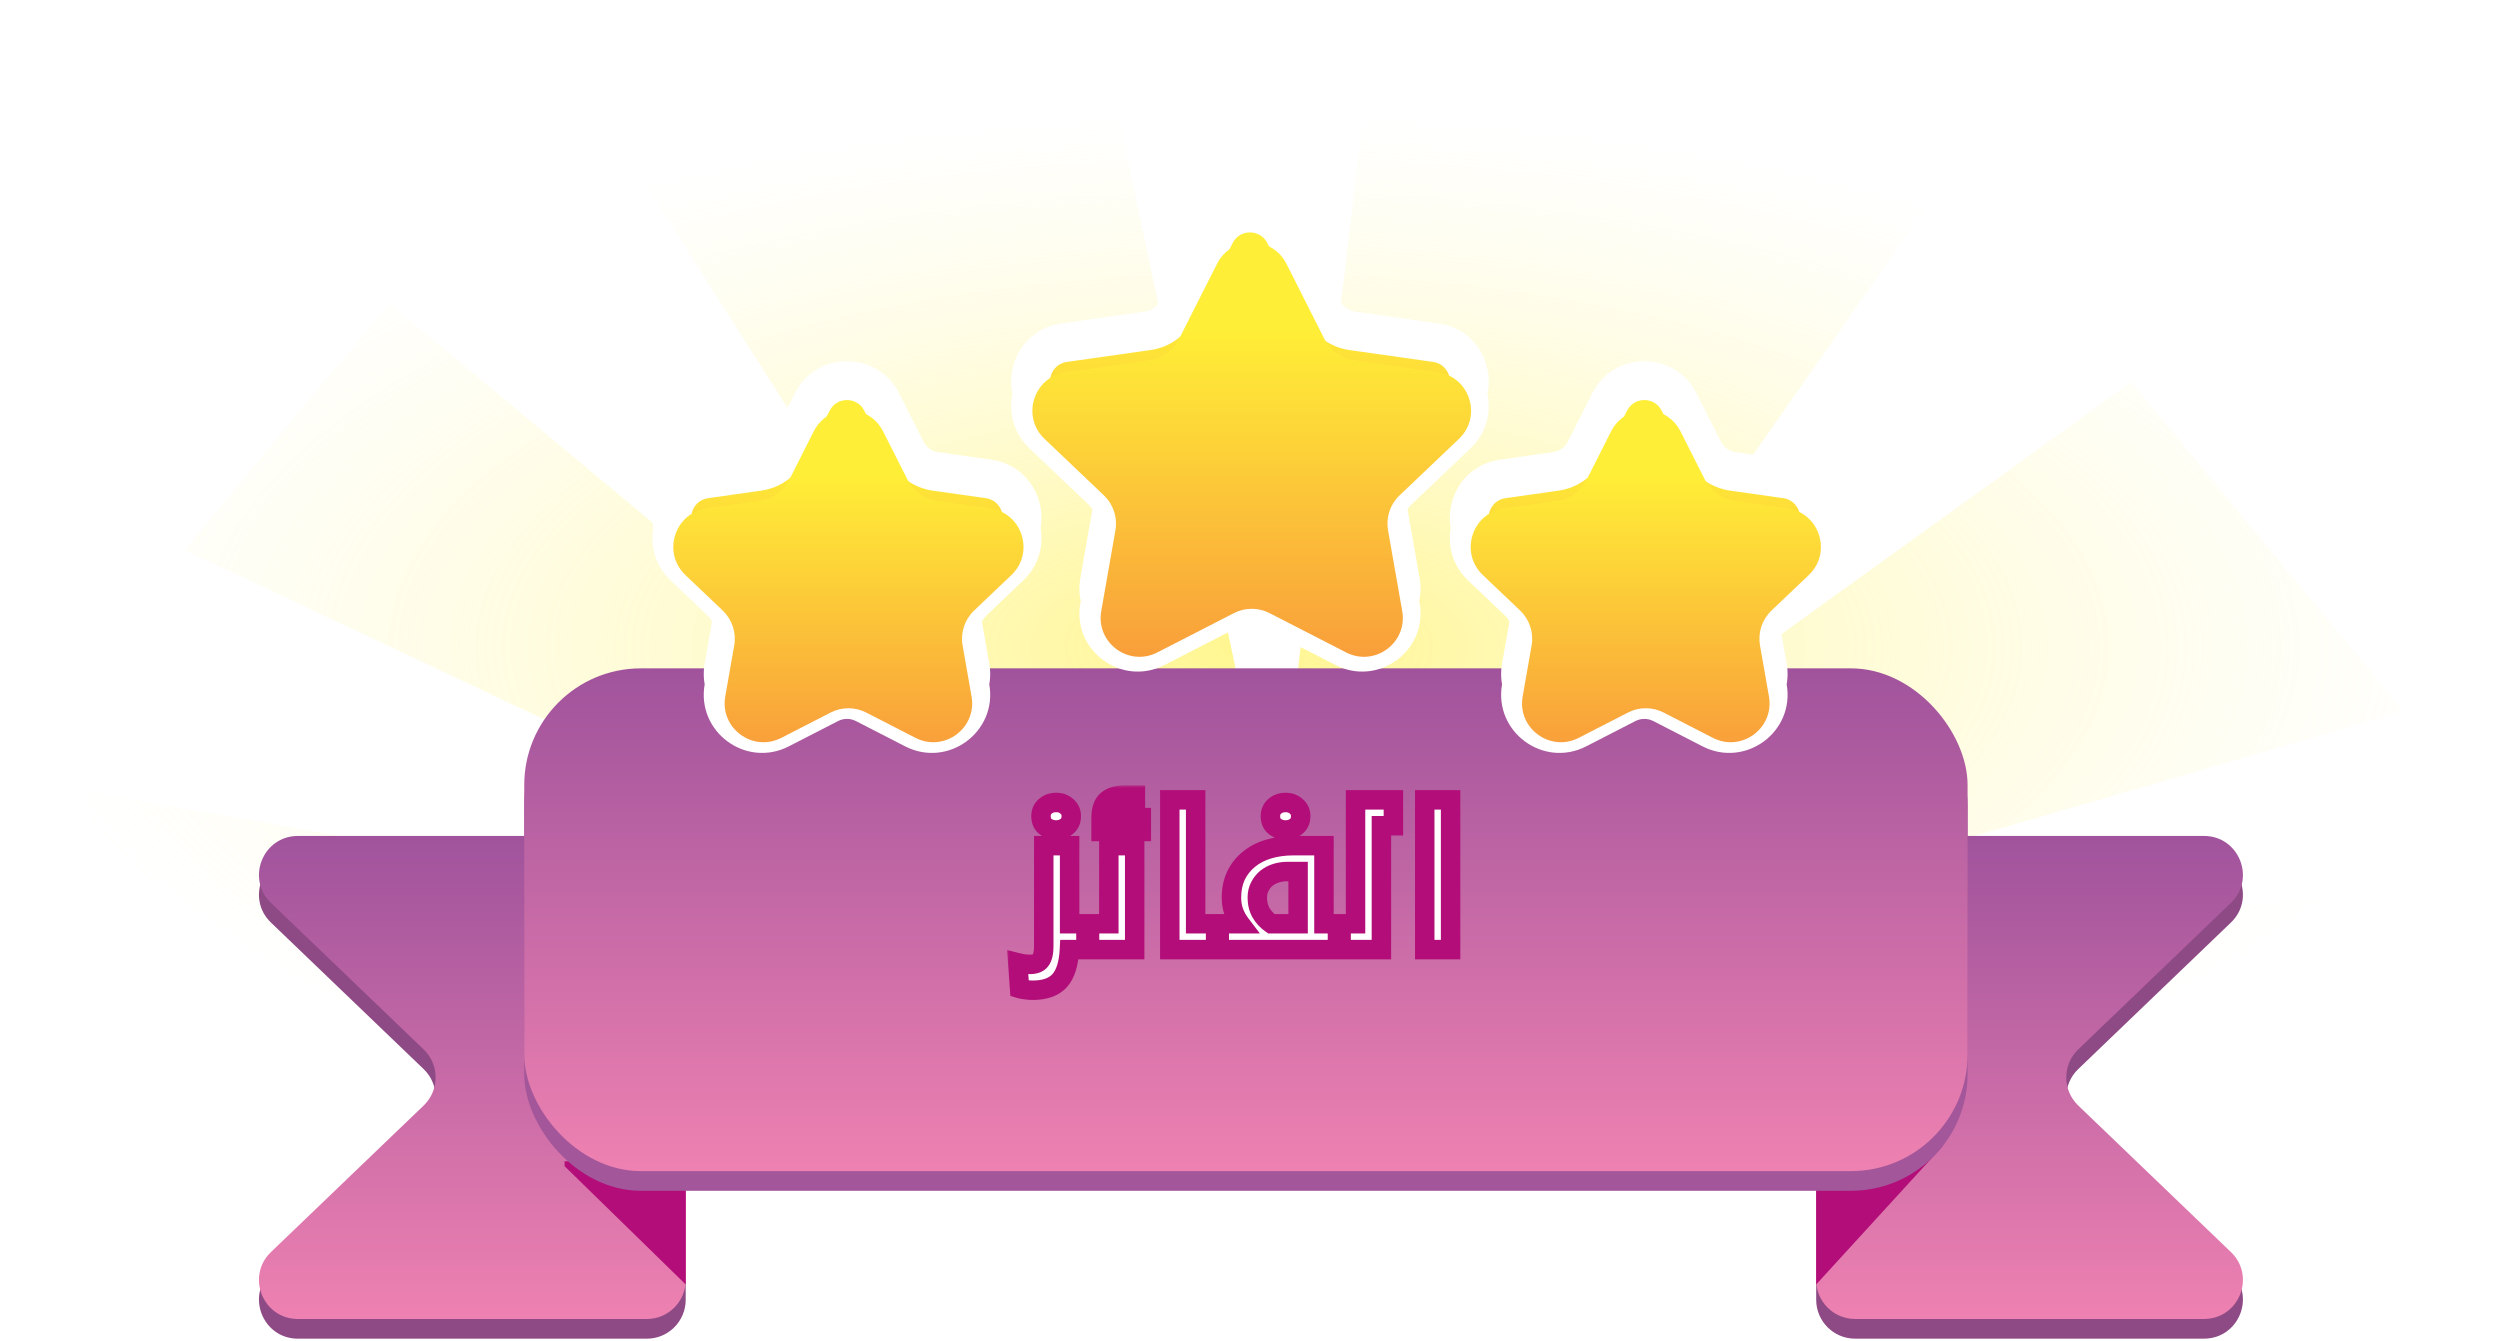 <svg width="410" height="220" viewBox="0 0 410 220" fill="none" xmlns="http://www.w3.org/2000/svg">
<path d="M0.904 167.271L173.439 179.004L179.684 178.987L409.208 193.616L404.39 145.6L253.776 157.441L394.162 116.658L349.519 62.651L241.24 140.703L318.308 30.54L225.61 1.348L209.238 140.79L179.686 1.348L99.807 20.75L179.592 146.206L63.8 49.699L30.349 90.194L173.38 157.658L10.164 129.128L0.904 167.271Z" fill="url(#paint0_radial_59_3076)"/>
<g filter="url(#filter0_d_59_3076)">
<path d="M48.86 135.541H106.076C109.599 135.541 112.455 138.396 112.455 141.919V208.381C112.455 211.904 109.599 214.76 106.076 214.76H48.86C43.113 214.76 40.297 207.757 44.443 203.779L69.479 179.753C72.096 177.242 72.096 173.058 69.479 170.548L44.443 146.522C40.297 142.543 43.113 135.541 48.86 135.541Z" fill="#8E4A85"/>
<path d="M48.86 132.311H106.076C109.599 132.311 112.455 135.167 112.455 138.69V205.152C112.455 208.675 109.599 211.531 106.076 211.531H48.86C43.113 211.531 40.297 204.528 44.443 200.549L69.479 176.523C72.096 174.013 72.096 169.829 69.479 167.318L44.443 143.292C40.297 139.314 43.113 132.311 48.86 132.311Z" fill="url(#paint1_linear_59_3076)"/>
<path d="M361.449 135.537H304.233C300.71 135.537 297.854 138.393 297.854 141.916V208.377C297.854 211.9 300.71 214.756 304.233 214.756H361.449C367.196 214.756 370.012 207.754 365.866 203.775L340.83 179.749C338.213 177.238 338.213 173.055 340.83 170.544L365.866 146.518C370.012 142.539 367.196 135.537 361.449 135.537Z" fill="#8E4A85"/>
<path d="M361.45 132.309H304.233C300.71 132.309 297.854 135.165 297.854 138.688V205.15C297.854 208.673 300.71 211.528 304.233 211.528H361.45C367.196 211.528 370.012 204.526 365.866 200.547L340.83 176.521C338.214 174.011 338.214 169.827 340.83 167.316L365.866 143.29C370.012 139.312 367.196 132.309 361.45 132.309Z" fill="url(#paint2_linear_59_3076)"/>
<path d="M112.459 205.872V190.513V185.663H92.595V186.471L112.459 205.872Z" fill="#B20D78"/>
<path d="M297.851 205.87V190.511V185.661L317.715 183.236C317.715 183.236 318.543 180.811 318.543 183.236L297.851 205.87Z" fill="#B20D78"/>
<rect x="85.975" y="108.053" width="236.709" height="82.453" rx="19.136" fill="#A35699"/>
<rect x="85.975" y="104.826" width="236.709" height="82.453" rx="19.136" fill="url(#paint3_linear_59_3076)"/>
</g>
<mask id="path-10-outside-1_59_3076" maskUnits="userSpaceOnUse" x="165.023" y="30.927" width="80" height="80" fill="black">
<rect fill="white" x="165.023" y="30.927" width="80" height="80"/>
<path fill-rule="evenodd" clip-rule="evenodd" d="M210.689 38.429C208.33 33.759 201.662 33.759 199.303 38.429L193.047 50.809C192.106 52.671 190.315 53.955 188.25 54.248L174.513 56.198C170.324 56.792 168.147 61.014 169.355 64.569C168.627 66.763 169.061 69.342 171.011 71.198L180.757 80.477C181.559 81.24 182.135 82.185 182.452 83.211L180.314 95.386C180.126 96.458 180.208 97.48 180.498 98.404L180.314 99.451C179.403 104.641 184.823 108.636 189.511 106.228L202.082 99.773C203.911 98.834 206.081 98.834 207.91 99.773L220.481 106.228C225.17 108.636 230.589 104.641 229.678 99.451L229.494 98.404C229.784 97.48 229.866 96.458 229.678 95.386L227.54 83.211C227.857 82.185 228.433 81.24 229.235 80.477L238.981 71.198C240.931 69.342 241.365 66.763 240.637 64.569C241.845 61.014 239.668 56.792 235.479 56.198L221.742 54.248C219.677 53.955 217.886 52.671 216.945 50.809L210.689 38.429Z"/>
</mask>
<path fill-rule="evenodd" clip-rule="evenodd" d="M210.689 38.429C208.33 33.759 201.662 33.759 199.303 38.429L193.047 50.809C192.106 52.671 190.315 53.955 188.25 54.248L174.513 56.198C170.324 56.792 168.147 61.014 169.355 64.569C168.627 66.763 169.061 69.342 171.011 71.198L180.757 80.477C181.559 81.24 182.135 82.185 182.452 83.211L180.314 95.386C180.126 96.458 180.208 97.48 180.498 98.404L180.314 99.451C179.403 104.641 184.823 108.636 189.511 106.228L202.082 99.773C203.911 98.834 206.081 98.834 207.91 99.773L220.481 106.228C225.17 108.636 230.589 104.641 229.678 99.451L229.494 98.404C229.784 97.48 229.866 96.458 229.678 95.386L227.54 83.211C227.857 82.185 228.433 81.24 229.235 80.477L238.981 71.198C240.931 69.342 241.365 66.763 240.637 64.569C241.845 61.014 239.668 56.792 235.479 56.198L221.742 54.248C219.677 53.955 217.886 52.671 216.945 50.809L210.689 38.429Z" fill="url(#paint4_linear_59_3076)"/>
<path d="M199.303 38.429L202.149 39.867L199.303 38.429ZM210.689 38.429L213.536 36.99V36.99L210.689 38.429ZM193.047 50.809L190.2 49.371V49.371L193.047 50.809ZM188.25 54.248L188.698 57.406L188.25 54.248ZM174.513 56.198L174.065 53.04H174.065L174.513 56.198ZM169.355 64.569L172.383 65.573L172.72 64.556L172.375 63.542L169.355 64.569ZM171.011 71.198L173.21 68.888H173.21L171.011 71.198ZM180.757 80.477L178.558 82.787L180.757 80.477ZM182.452 83.211L185.594 83.763L185.727 83.004L185.499 82.268L182.452 83.211ZM180.314 95.386L177.173 94.834H177.173L180.314 95.386ZM180.498 98.404L183.639 98.956L183.774 98.191L183.541 97.45L180.498 98.404ZM180.314 99.451L177.173 98.899V98.899L180.314 99.451ZM189.511 106.228L188.054 103.391H188.054L189.511 106.228ZM202.082 99.773L203.539 102.61L203.539 102.61L202.082 99.773ZM207.91 99.773L209.367 96.936V96.936L207.91 99.773ZM220.481 106.228L221.938 103.391H221.938L220.481 106.228ZM229.678 99.451L232.819 98.899V98.899L229.678 99.451ZM229.494 98.404L226.451 97.45L226.218 98.191L226.353 98.956L229.494 98.404ZM229.678 95.386L226.536 95.937L226.536 95.937L229.678 95.386ZM227.54 83.211L224.493 82.268L224.265 83.004L224.398 83.763L227.54 83.211ZM229.235 80.477L227.036 78.167V78.167L229.235 80.477ZM238.981 71.198L241.18 73.508L238.981 71.198ZM240.637 64.569L237.617 63.542L237.273 64.556L237.61 65.573L240.637 64.569ZM235.479 56.198L235.927 53.04L235.479 56.198ZM221.742 54.248L221.294 57.406L221.742 54.248ZM216.945 50.809L214.099 52.248L216.945 50.809ZM202.149 39.867C203.329 37.532 206.663 37.532 207.843 39.867L213.536 36.99C209.997 29.986 199.995 29.986 196.456 36.99L202.149 39.867ZM195.893 52.248L202.149 39.867L196.456 36.99L190.2 49.371L195.893 52.248ZM188.698 57.406C191.795 56.966 194.482 55.04 195.893 52.248L190.2 49.371C189.73 50.302 188.834 50.944 187.802 51.09L188.698 57.406ZM174.961 59.355L188.698 57.406L187.802 51.09L174.065 53.04L174.961 59.355ZM172.375 63.542C171.759 61.729 172.906 59.647 174.961 59.355L174.065 53.04C167.743 53.937 164.535 60.298 166.335 65.595L172.375 63.542ZM173.21 68.888C172.233 67.957 172.008 66.701 172.383 65.573L166.328 63.565C165.247 66.826 165.89 70.727 168.812 73.508L173.21 68.888ZM182.956 78.167L173.21 68.888L168.812 73.508L178.558 82.787L182.956 78.167ZM185.499 82.268C185.023 80.729 184.159 79.311 182.956 78.167L178.558 82.787C178.959 83.168 179.247 83.64 179.406 84.154L185.499 82.268ZM183.456 95.937L185.594 83.763L179.311 82.659L177.173 94.834L183.456 95.937ZM183.541 97.45C183.403 97.01 183.356 96.505 183.456 95.937L177.173 94.834C176.896 96.412 177.013 97.95 177.455 99.359L183.541 97.45ZM183.456 100.002L183.639 98.956L177.357 97.853L177.173 98.899L183.456 100.002ZM188.054 103.391C185.71 104.595 183 102.598 183.456 100.002L177.173 98.899C175.806 106.685 183.935 112.676 190.968 109.065L188.054 103.391ZM200.626 96.936L188.054 103.391L190.968 109.065L203.539 102.61L200.626 96.936ZM209.367 96.936C206.623 95.527 203.369 95.527 200.626 96.936L203.539 102.61C204.454 102.141 205.538 102.141 206.453 102.61L209.367 96.936ZM221.938 103.391L209.367 96.936L206.453 102.61L219.024 109.065L221.938 103.391ZM226.536 100.002C226.992 102.598 224.282 104.595 221.938 103.391L219.024 109.065C226.057 112.676 234.186 106.685 232.819 98.899L226.536 100.002ZM226.353 98.956L226.536 100.002L232.819 98.899L232.635 97.853L226.353 98.956ZM226.536 95.937C226.636 96.505 226.589 97.01 226.451 97.45L232.537 99.359C232.979 97.95 233.096 96.412 232.819 94.834L226.536 95.937ZM224.398 83.763L226.536 95.937L232.819 94.834L230.681 82.659L224.398 83.763ZM227.036 78.167C225.833 79.311 224.969 80.729 224.493 82.268L230.587 84.154C230.746 83.64 231.033 83.168 231.434 82.787L227.036 78.167ZM236.782 68.888L227.036 78.167L231.434 82.787L241.18 73.508L236.782 68.888ZM237.61 65.573C237.984 66.701 237.76 67.957 236.782 68.888L241.18 73.508C244.102 70.727 244.746 66.826 243.664 63.565L237.61 65.573ZM235.031 59.355C237.087 59.647 238.234 61.729 237.617 63.542L243.657 65.595C245.457 60.298 242.249 53.937 235.927 53.04L235.031 59.355ZM221.294 57.406L235.031 59.355L235.927 53.04L222.191 51.09L221.294 57.406ZM214.099 52.248C215.51 55.04 218.197 56.966 221.294 57.406L222.191 51.09C221.158 50.944 220.262 50.302 219.792 49.371L214.099 52.248ZM207.843 39.867L214.099 52.248L219.792 49.371L213.536 36.99L207.843 39.867Z" fill="white" mask="url(#path-10-outside-1_59_3076)"/>
<g filter="url(#filter1_d_59_3076)">
<path d="M199.591 38.482C201.951 33.813 208.618 33.813 210.978 38.482L217.234 50.863C218.175 52.724 219.966 54.009 222.031 54.302L235.768 56.251C241.047 57 243.131 63.51 239.27 67.187L229.524 76.465C227.977 77.938 227.27 80.086 227.639 82.189L229.966 95.439C230.878 100.63 225.458 104.624 220.77 102.217L208.198 95.762C206.369 94.823 204.2 94.823 202.371 95.762L189.799 102.217C185.111 104.624 179.692 100.63 180.603 95.439L182.93 82.189C183.299 80.086 182.592 77.938 181.046 76.465L171.3 67.187C167.438 63.51 169.523 57 174.802 56.251L188.538 54.302C190.603 54.009 192.395 52.724 193.335 50.863L199.591 38.482Z" fill="url(#paint5_linear_59_3076)"/>
</g>
<mask id="path-13-outside-2_59_3076" maskUnits="userSpaceOnUse" x="106.186" y="58.419" width="65" height="66" fill="black">
<rect fill="white" x="106.186" y="58.419" width="65" height="66"/>
<path fill-rule="evenodd" clip-rule="evenodd" d="M144.597 65.921C142.238 61.252 135.57 61.252 133.211 65.921L129.197 73.866C128.256 75.727 126.465 77.011 124.4 77.304L115.676 78.542C111.618 79.118 109.447 83.099 110.414 86.579C109.839 88.695 110.325 91.105 112.174 92.865L118.292 98.691C119.161 99.517 119.764 100.557 120.062 101.682L118.706 109.401C118.535 110.376 118.587 111.308 118.816 112.164L118.706 112.788C117.795 117.979 123.214 121.973 127.902 119.566L135.99 115.413C137.819 114.474 139.989 114.474 141.818 115.413L149.906 119.566C154.594 121.973 160.014 117.979 159.102 112.788L158.993 112.164C159.221 111.308 159.273 110.376 159.102 109.401L157.747 101.682C158.044 100.557 158.648 99.517 159.516 98.691L165.635 92.865C167.484 91.105 167.969 88.695 167.394 86.579C168.361 83.099 166.191 79.118 162.133 78.542L153.409 77.304C151.344 77.011 149.552 75.727 148.612 73.866L144.597 65.921Z"/>
</mask>
<path fill-rule="evenodd" clip-rule="evenodd" d="M144.597 65.921C142.238 61.252 135.57 61.252 133.211 65.921L129.197 73.866C128.256 75.727 126.465 77.011 124.4 77.304L115.676 78.542C111.618 79.118 109.447 83.099 110.414 86.579C109.839 88.695 110.325 91.105 112.174 92.865L118.292 98.691C119.161 99.517 119.764 100.557 120.062 101.682L118.706 109.401C118.535 110.376 118.587 111.308 118.816 112.164L118.706 112.788C117.795 117.979 123.214 121.973 127.902 119.566L135.99 115.413C137.819 114.474 139.989 114.474 141.818 115.413L149.906 119.566C154.594 121.973 160.014 117.979 159.102 112.788L158.993 112.164C159.221 111.308 159.273 110.376 159.102 109.401L157.747 101.682C158.044 100.557 158.648 99.517 159.516 98.691L165.635 92.865C167.484 91.105 167.969 88.695 167.394 86.579C168.361 83.099 166.191 79.118 162.133 78.542L153.409 77.304C151.344 77.011 149.552 75.727 148.612 73.866L144.597 65.921Z" fill="url(#paint6_linear_59_3076)"/>
<path d="M133.211 65.921L136.058 67.36L133.211 65.921ZM144.597 65.921L147.444 64.483V64.483L144.597 65.921ZM129.197 73.866L126.35 72.427L129.197 73.866ZM124.4 77.304L124.848 80.462L124.4 77.304ZM115.676 78.542L116.124 81.7H116.124L115.676 78.542ZM110.414 86.579L113.492 87.416L113.722 86.57L113.487 85.725L110.414 86.579ZM112.174 92.865L114.373 90.555H114.373L112.174 92.865ZM118.292 98.691L116.093 101.001L116.093 101.001L118.292 98.691ZM120.062 101.682L123.203 102.234L123.324 101.545L123.145 100.868L120.062 101.682ZM118.706 109.401L121.847 109.953L118.706 109.401ZM118.816 112.164L121.957 112.716L122.079 112.022L121.897 111.341L118.816 112.164ZM118.706 112.788L115.565 112.237V112.237L118.706 112.788ZM127.902 119.566L126.446 116.729L127.902 119.566ZM135.99 115.413L134.534 112.576L134.534 112.576L135.99 115.413ZM141.818 115.413L143.275 112.576L143.275 112.576L141.818 115.413ZM149.906 119.566L148.449 122.403H148.449L149.906 119.566ZM159.102 112.788L155.961 113.34L155.961 113.34L159.102 112.788ZM158.993 112.164L155.911 111.341L155.729 112.022L155.851 112.716L158.993 112.164ZM159.102 109.401L162.244 108.849L159.102 109.401ZM157.747 101.682L154.663 100.868L154.484 101.545L154.605 102.234L157.747 101.682ZM159.516 98.691L161.715 101.001L161.715 101.001L159.516 98.691ZM165.635 92.865L167.834 95.175L165.635 92.865ZM167.394 86.579L164.321 85.725L164.086 86.57L164.316 87.416L167.394 86.579ZM162.133 78.542L161.685 81.7H161.685L162.133 78.542ZM153.409 77.304L152.961 80.462L153.409 77.304ZM148.612 73.866L145.765 75.304L148.612 73.866ZM136.058 67.36C137.237 65.025 140.571 65.025 141.751 67.36L147.444 64.483C143.905 57.479 133.903 57.479 130.364 64.483L136.058 67.36ZM132.043 75.304L136.058 67.36L130.364 64.483L126.35 72.427L132.043 75.304ZM124.848 80.462C127.945 80.022 130.632 78.096 132.043 75.304L126.35 72.427C125.88 73.358 124.984 74 123.951 74.147L124.848 80.462ZM116.124 81.7L124.848 80.462L123.951 74.147L115.227 75.385L116.124 81.7ZM113.487 85.725C112.991 83.94 114.133 81.983 116.124 81.7L115.227 75.385C109.102 76.254 105.903 82.257 107.342 87.433L113.487 85.725ZM114.373 90.555C113.442 89.669 113.198 88.496 113.492 87.416L107.337 85.742C106.48 88.894 107.208 92.541 109.974 95.175L114.373 90.555ZM120.492 96.381L114.373 90.555L109.974 95.175L116.093 101.001L120.492 96.381ZM123.145 100.868C122.7 99.181 121.794 97.621 120.492 96.381L116.093 101.001C116.527 101.414 116.829 101.933 116.978 102.497L123.145 100.868ZM121.847 109.953L123.203 102.234L116.92 101.131L115.565 108.849L121.847 109.953ZM121.897 111.341C121.788 110.933 121.757 110.47 121.847 109.953L115.565 108.849C115.313 110.282 115.386 111.684 115.734 112.988L121.897 111.341ZM121.847 113.34L121.957 112.716L115.674 111.613L115.565 112.237L121.847 113.34ZM126.446 116.729C124.101 117.933 121.392 115.935 121.847 113.34L115.565 112.237C114.197 120.023 122.327 126.014 129.359 122.403L126.446 116.729ZM134.534 112.576L126.446 116.729L129.359 122.403L137.447 118.25L134.534 112.576ZM143.275 112.576C140.531 111.167 137.277 111.167 134.534 112.576L137.447 118.25C138.362 117.781 139.447 117.781 140.361 118.25L143.275 112.576ZM151.363 116.729L143.275 112.576L140.361 118.25L148.449 122.403L151.363 116.729ZM155.961 113.34C156.417 115.935 153.707 117.933 151.363 116.729L148.449 122.403C155.482 126.014 163.611 120.023 162.244 112.237L155.961 113.34ZM155.851 112.716L155.961 113.34L162.244 112.237L162.134 111.613L155.851 112.716ZM155.961 109.953C156.052 110.47 156.02 110.933 155.911 111.341L162.074 112.988C162.422 111.684 162.495 110.282 162.244 108.849L155.961 109.953ZM154.605 102.234L155.961 109.953L162.244 108.849L160.888 101.131L154.605 102.234ZM157.317 96.381C156.014 97.621 155.109 99.181 154.663 100.868L160.831 102.497C160.979 101.933 161.281 101.414 161.715 101.001L157.317 96.381ZM163.436 90.555L157.317 96.381L161.715 101.001L167.834 95.175L163.436 90.555ZM164.316 87.416C164.61 88.496 164.367 89.669 163.436 90.555L167.834 95.175C170.601 92.541 171.329 88.894 170.471 85.742L164.316 87.416ZM161.685 81.7C163.675 81.983 164.817 83.94 164.321 85.725L170.467 87.433C171.905 82.257 168.706 76.254 162.581 75.385L161.685 81.7ZM152.961 80.462L161.685 81.7L162.581 75.385L153.857 74.147L152.961 80.462ZM145.765 75.304C147.176 78.096 149.863 80.022 152.961 80.462L153.857 74.147C152.824 74 151.929 73.358 151.458 72.427L145.765 75.304ZM141.751 67.36L145.765 75.304L151.458 72.427L147.444 64.483L141.751 67.36Z" fill="white" mask="url(#path-13-outside-2_59_3076)"/>
<g filter="url(#filter2_d_59_3076)">
<path d="M133.446 65.967C135.805 61.298 142.473 61.298 144.832 65.967L148.847 73.911C149.787 75.773 151.579 77.057 153.644 77.35L162.368 78.588C167.647 79.337 169.731 85.847 165.87 89.523L159.751 95.349C158.205 96.821 157.497 98.969 157.867 101.072L159.337 109.446C160.249 114.637 154.829 118.632 150.141 116.224L142.053 112.071C140.224 111.132 138.054 111.132 136.226 112.071L128.138 116.224C123.449 118.632 118.03 114.637 118.941 109.446L120.412 101.072C120.781 98.969 120.074 96.821 118.527 95.349L112.409 89.523C108.547 85.847 110.632 79.337 115.911 78.588L124.635 77.35C126.7 77.057 128.491 75.773 129.432 73.911L133.446 65.967Z" fill="url(#paint7_linear_59_3076)"/>
</g>
<mask id="path-16-outside-3_59_3076" maskUnits="userSpaceOnUse" x="236.957" y="58.419" width="65" height="66" fill="black">
<rect fill="white" x="236.957" y="58.419" width="65" height="66"/>
<path fill-rule="evenodd" clip-rule="evenodd" d="M275.369 65.921C273.009 61.252 266.342 61.252 263.982 65.921L259.968 73.866C259.027 75.727 257.236 77.011 255.171 77.304L246.447 78.542C242.389 79.118 240.218 83.099 241.186 86.579C240.61 88.695 241.096 91.105 242.945 92.865L249.064 98.691C249.932 99.517 250.536 100.557 250.833 101.682L249.477 109.401C249.306 110.376 249.358 111.308 249.587 112.164L249.477 112.788C248.566 117.979 253.985 121.974 258.674 119.566L266.762 115.413C268.591 114.474 270.76 114.474 272.589 115.413L280.677 119.566C285.365 121.974 290.785 117.979 289.873 112.788L289.764 112.164C289.993 111.308 290.045 110.376 289.873 109.401L288.518 101.682C288.815 100.557 289.419 99.517 290.287 98.691L296.406 92.865C298.255 91.105 298.741 88.695 298.165 86.579C299.132 83.099 296.962 79.118 292.904 78.542L284.18 77.304C282.115 77.011 280.324 75.727 279.383 73.866L275.369 65.921Z"/>
</mask>
<path fill-rule="evenodd" clip-rule="evenodd" d="M275.369 65.921C273.009 61.252 266.342 61.252 263.982 65.921L259.968 73.866C259.027 75.727 257.236 77.011 255.171 77.304L246.447 78.542C242.389 79.118 240.218 83.099 241.186 86.579C240.61 88.695 241.096 91.105 242.945 92.865L249.064 98.691C249.932 99.517 250.536 100.557 250.833 101.682L249.477 109.401C249.306 110.376 249.358 111.308 249.587 112.164L249.477 112.788C248.566 117.979 253.985 121.974 258.674 119.566L266.762 115.413C268.591 114.474 270.76 114.474 272.589 115.413L280.677 119.566C285.365 121.974 290.785 117.979 289.873 112.788L289.764 112.164C289.993 111.308 290.045 110.376 289.873 109.401L288.518 101.682C288.815 100.557 289.419 99.517 290.287 98.691L296.406 92.865C298.255 91.105 298.741 88.695 298.165 86.579C299.132 83.099 296.962 79.118 292.904 78.542L284.18 77.304C282.115 77.011 280.324 75.727 279.383 73.866L275.369 65.921Z" fill="url(#paint8_linear_59_3076)"/>
<path d="M263.982 65.921L266.829 67.36L263.982 65.921ZM275.369 65.921L278.215 64.483V64.483L275.369 65.921ZM259.968 73.866L257.121 72.427L259.968 73.866ZM255.171 77.304L255.619 80.462H255.619L255.171 77.304ZM246.447 78.542L245.999 75.385L245.999 75.385L246.447 78.542ZM241.186 86.579L244.263 87.416L244.493 86.57L244.259 85.725L241.186 86.579ZM242.945 92.865L245.144 90.555H245.144L242.945 92.865ZM249.064 98.691L246.864 101.001L246.864 101.001L249.064 98.691ZM250.833 101.682L253.974 102.234L254.095 101.545L253.916 100.868L250.833 101.682ZM249.477 109.401L252.619 109.953V109.953L249.477 109.401ZM249.587 112.164L252.728 112.716L252.85 112.022L252.668 111.341L249.587 112.164ZM249.477 112.788L252.619 113.34L252.619 113.34L249.477 112.788ZM258.674 119.566L260.131 122.403L258.674 119.566ZM266.762 115.413L265.305 112.576H265.305L266.762 115.413ZM272.589 115.413L274.046 112.576L272.589 115.413ZM280.677 119.566L279.22 122.403V122.403L280.677 119.566ZM289.873 112.788L293.015 112.237L293.015 112.237L289.873 112.788ZM289.764 112.164L286.683 111.341L286.501 112.022L286.623 112.716L289.764 112.164ZM289.873 109.401L293.015 108.849V108.849L289.873 109.401ZM288.518 101.682L285.434 100.868L285.256 101.545L285.377 102.234L288.518 101.682ZM290.287 98.691L292.486 101.001L290.287 98.691ZM296.406 92.865L294.207 90.555L294.207 90.555L296.406 92.865ZM298.165 86.579L295.092 85.725L294.857 86.57L295.088 87.416L298.165 86.579ZM292.904 78.542L292.456 81.7L292.904 78.542ZM284.18 77.304L284.628 74.147V74.147L284.18 77.304ZM279.383 73.866L282.23 72.427L279.383 73.866ZM266.829 67.36C268.009 65.025 271.342 65.025 272.522 67.36L278.215 64.483C274.676 57.479 264.675 57.479 261.136 64.483L266.829 67.36ZM262.814 75.304L266.829 67.36L261.136 64.483L257.121 72.427L262.814 75.304ZM255.619 80.462C258.717 80.022 261.403 78.096 262.814 75.304L257.121 72.427C256.651 73.358 255.755 74 254.723 74.147L255.619 80.462ZM246.895 81.7L255.619 80.462L254.723 74.147L245.999 75.385L246.895 81.7ZM244.259 85.725C243.763 83.94 244.905 81.983 246.895 81.7L245.999 75.385C239.873 76.254 236.674 82.257 238.113 87.433L244.259 85.725ZM245.144 90.555C244.213 89.669 243.969 88.496 244.263 87.416L238.108 85.742C237.251 88.894 237.979 92.541 240.746 95.175L245.144 90.555ZM251.263 96.381L245.144 90.555L240.746 95.175L246.864 101.001L251.263 96.381ZM253.916 100.868C253.471 99.181 252.565 97.621 251.263 96.381L246.864 101.001C247.299 101.414 247.6 101.933 247.749 102.497L253.916 100.868ZM252.619 109.953L253.974 102.234L247.691 101.131L246.336 108.849L252.619 109.953ZM252.668 111.341C252.559 110.933 252.528 110.47 252.619 109.953L246.336 108.849C246.084 110.282 246.157 111.684 246.506 112.988L252.668 111.341ZM252.619 113.34L252.728 112.716L246.446 111.613L246.336 112.237L252.619 113.34ZM257.217 116.729C254.873 117.933 252.163 115.935 252.619 113.34L246.336 112.237C244.969 120.023 253.098 126.014 260.131 122.403L257.217 116.729ZM265.305 112.576L257.217 116.729L260.131 122.403L268.219 118.25L265.305 112.576ZM274.046 112.576C271.303 111.167 268.048 111.167 265.305 112.576L268.219 118.25C269.133 117.781 270.218 117.781 271.132 118.25L274.046 112.576ZM282.134 116.729L274.046 112.576L271.132 118.25L279.22 122.403L282.134 116.729ZM286.732 113.34C287.188 115.935 284.478 117.933 282.134 116.729L279.22 122.403C286.253 126.014 294.382 120.023 293.015 112.237L286.732 113.34ZM286.623 112.716L286.732 113.34L293.015 112.237L292.905 111.613L286.623 112.716ZM286.732 109.953C286.823 110.47 286.792 110.933 286.683 111.341L292.845 112.988C293.194 111.684 293.266 110.282 293.015 108.849L286.732 109.953ZM285.377 102.234L286.732 109.953L293.015 108.849L291.659 101.131L285.377 102.234ZM288.088 96.381C286.786 97.621 285.88 99.181 285.434 100.868L291.602 102.497C291.751 101.933 292.052 101.414 292.486 101.001L288.088 96.381ZM294.207 90.555L288.088 96.381L292.486 101.001L298.605 95.175L294.207 90.555ZM295.088 87.416C295.381 88.496 295.138 89.669 294.207 90.555L298.605 95.175C301.372 92.541 302.1 88.894 301.243 85.742L295.088 87.416ZM292.456 81.7C294.446 81.983 295.588 83.94 295.092 85.725L301.238 87.433C302.676 82.257 299.478 76.254 293.352 75.385L292.456 81.7ZM283.732 80.462L292.456 81.7L293.352 75.385L284.628 74.147L283.732 80.462ZM276.536 75.304C277.947 78.096 280.634 80.022 283.732 80.462L284.628 74.147C283.596 74 282.7 73.358 282.23 72.427L276.536 75.304ZM272.522 67.36L276.536 75.304L282.23 72.427L278.215 64.483L272.522 67.36Z" fill="white" mask="url(#path-16-outside-3_59_3076)"/>
<g filter="url(#filter3_d_59_3076)">
<path d="M264.219 65.966C266.579 61.297 273.246 61.297 275.606 65.966L279.62 73.91C280.561 75.772 282.352 77.056 284.417 77.349L293.141 78.587C298.42 79.336 300.505 85.846 296.643 89.522L290.524 95.348C288.978 96.82 288.271 98.968 288.64 101.071L290.111 109.445C291.022 114.636 285.602 118.631 280.914 116.223L272.826 112.07C270.997 111.131 268.828 111.131 266.999 112.07L258.911 116.223C254.222 118.631 248.803 114.636 249.714 109.445L251.185 101.071C251.554 98.968 250.847 96.82 249.301 95.348L243.182 89.522C239.32 85.846 241.405 79.336 246.684 78.587L255.408 77.349C257.473 77.056 259.264 75.772 260.205 73.91L264.219 65.966Z" fill="url(#paint9_linear_59_3076)"/>
</g>
<g filter="url(#filter4_d_59_3076)">
<mask id="path-19-outside-4_59_3076" maskUnits="userSpaceOnUse" x="165" y="125.549" width="75" height="36" fill="black">
<rect fill="white" x="165" y="125.549" width="75" height="36"/>
<path d="M169.361 159.21C168.957 159.21 168.564 159.18 168.18 159.119C167.797 159.079 167.474 159.018 167.211 158.937L166.908 154.698C167.312 154.799 167.665 154.87 167.968 154.91C168.271 154.951 168.584 154.971 168.907 154.971C169.755 154.971 170.34 154.739 170.663 154.274C171.006 153.81 171.178 153.053 171.178 152.004V135.501H175.417V148.309H178.687V152.549H175.387C175.265 154.89 174.73 156.586 173.782 157.635C172.833 158.685 171.359 159.21 169.361 159.21ZM174.932 132.352C174.448 132.736 173.873 132.928 173.206 132.928C172.54 132.928 171.955 132.736 171.45 132.352C170.966 131.969 170.724 131.404 170.724 130.657C170.724 129.991 170.956 129.456 171.42 129.052C171.904 128.628 172.5 128.416 173.206 128.416C173.913 128.416 174.498 128.628 174.963 129.052C175.447 129.456 175.689 129.991 175.689 130.657C175.689 131.404 175.437 131.969 174.932 132.352ZM180.577 130.96C180.577 129.587 180.91 128.618 181.576 128.053C182.262 127.488 183.201 127.205 184.392 127.205H186.209V128.567H184.634C184.029 128.567 183.605 128.699 183.363 128.961C183.12 129.224 182.999 129.597 182.999 130.081V130.899H187.178V133.17H180.577V130.96ZM178.094 148.309H181.849V135.501H186.088V152.549H178.094V148.309ZM191.847 127.992H196.086V148.309H199.962V152.549H191.847V127.992ZM199.354 148.309H203.412C202.968 147.724 202.614 147.078 202.352 146.372C202.09 145.665 201.958 144.878 201.958 144.01C201.958 142.678 202.201 141.487 202.685 140.437C203.19 139.387 203.886 138.499 204.774 137.772C205.663 137.025 206.732 136.46 207.984 136.077C209.236 135.693 210.618 135.501 212.132 135.501H217.128V148.309H219.944V152.549H199.354V148.309ZM206.198 144.01C206.198 144.938 206.399 145.766 206.803 146.493C207.227 147.219 207.792 147.825 208.499 148.309H212.889V139.74H211.103C210.497 139.74 209.892 139.831 209.286 140.013C208.701 140.195 208.176 140.467 207.711 140.831C207.267 141.194 206.904 141.648 206.621 142.193C206.339 142.718 206.198 143.324 206.198 144.01ZM212.556 132.352C212.072 132.736 211.496 132.928 210.83 132.928C210.164 132.928 209.579 132.736 209.074 132.352C208.59 131.969 208.347 131.404 208.347 130.657C208.347 129.991 208.579 129.456 209.044 129.052C209.528 128.628 210.124 128.416 210.83 128.416C211.537 128.416 212.122 128.628 212.586 129.052C213.071 129.456 213.313 129.991 213.313 130.657C213.313 131.404 213.061 131.969 212.556 132.352ZM219.343 148.309H222.311V127.992H228.518V132.231H226.55V152.549H219.343V148.309ZM233.659 127.992H237.898V152.549H233.659V127.992Z"/>
</mask>
<path d="M169.361 159.21C168.957 159.21 168.564 159.18 168.18 159.119C167.797 159.079 167.474 159.018 167.211 158.937L166.908 154.698C167.312 154.799 167.665 154.87 167.968 154.91C168.271 154.951 168.584 154.971 168.907 154.971C169.755 154.971 170.34 154.739 170.663 154.274C171.006 153.81 171.178 153.053 171.178 152.004V135.501H175.417V148.309H178.687V152.549H175.387C175.265 154.89 174.73 156.586 173.782 157.635C172.833 158.685 171.359 159.21 169.361 159.21ZM174.932 132.352C174.448 132.736 173.873 132.928 173.206 132.928C172.54 132.928 171.955 132.736 171.45 132.352C170.966 131.969 170.724 131.404 170.724 130.657C170.724 129.991 170.956 129.456 171.42 129.052C171.904 128.628 172.5 128.416 173.206 128.416C173.913 128.416 174.498 128.628 174.963 129.052C175.447 129.456 175.689 129.991 175.689 130.657C175.689 131.404 175.437 131.969 174.932 132.352ZM180.577 130.96C180.577 129.587 180.91 128.618 181.576 128.053C182.262 127.488 183.201 127.205 184.392 127.205H186.209V128.567H184.634C184.029 128.567 183.605 128.699 183.363 128.961C183.12 129.224 182.999 129.597 182.999 130.081V130.899H187.178V133.17H180.577V130.96ZM178.094 148.309H181.849V135.501H186.088V152.549H178.094V148.309ZM191.847 127.992H196.086V148.309H199.962V152.549H191.847V127.992ZM199.354 148.309H203.412C202.968 147.724 202.614 147.078 202.352 146.372C202.09 145.665 201.958 144.878 201.958 144.01C201.958 142.678 202.201 141.487 202.685 140.437C203.19 139.387 203.886 138.499 204.774 137.772C205.663 137.025 206.732 136.46 207.984 136.077C209.236 135.693 210.618 135.501 212.132 135.501H217.128V148.309H219.944V152.549H199.354V148.309ZM206.198 144.01C206.198 144.938 206.399 145.766 206.803 146.493C207.227 147.219 207.792 147.825 208.499 148.309H212.889V139.74H211.103C210.497 139.74 209.892 139.831 209.286 140.013C208.701 140.195 208.176 140.467 207.711 140.831C207.267 141.194 206.904 141.648 206.621 142.193C206.339 142.718 206.198 143.324 206.198 144.01ZM212.556 132.352C212.072 132.736 211.496 132.928 210.83 132.928C210.164 132.928 209.579 132.736 209.074 132.352C208.59 131.969 208.347 131.404 208.347 130.657C208.347 129.991 208.579 129.456 209.044 129.052C209.528 128.628 210.124 128.416 210.83 128.416C211.537 128.416 212.122 128.628 212.586 129.052C213.071 129.456 213.313 129.991 213.313 130.657C213.313 131.404 213.061 131.969 212.556 132.352ZM219.343 148.309H222.311V127.992H228.518V132.231H226.55V152.549H219.343V148.309ZM233.659 127.992H237.898V152.549H233.659V127.992Z" fill="white"/>
<path d="M168.18 159.119L168.429 157.544L168.388 157.538L168.347 157.533L168.18 159.119ZM167.211 158.937L165.621 159.051L165.698 160.14L166.742 160.462L167.211 158.937ZM166.908 154.698L167.295 153.151L165.161 152.618L165.318 154.812L166.908 154.698ZM167.968 154.91L168.179 153.33H168.179L167.968 154.91ZM170.663 154.274L169.381 153.327L169.367 153.345L169.354 153.364L170.663 154.274ZM171.178 135.501V133.907H169.583V135.501H171.178ZM175.417 135.501H177.012V133.907H175.417V135.501ZM175.417 148.309H173.822V149.904H175.417V148.309ZM178.687 148.309H180.282V146.715H178.687V148.309ZM178.687 152.549V154.143H180.282V152.549H178.687ZM175.387 152.549V150.954H173.872L173.794 152.466L175.387 152.549ZM173.782 157.635L172.599 156.566L173.782 157.635ZM174.932 132.352L173.967 131.083L173.955 131.092L173.943 131.102L174.932 132.352ZM171.45 132.352L170.46 133.603L170.473 133.612L170.485 133.622L171.45 132.352ZM171.42 129.052L172.466 130.255L172.47 130.252L171.42 129.052ZM174.963 129.052L173.887 130.23L173.914 130.254L173.942 130.277L174.963 129.052ZM169.361 157.615C169.037 157.615 168.727 157.591 168.429 157.544L167.931 160.694C168.4 160.768 168.877 160.805 169.361 160.805V157.615ZM168.347 157.533C168.028 157.5 167.814 157.454 167.68 157.413L166.742 160.462C167.134 160.582 167.565 160.658 168.013 160.705L168.347 157.533ZM168.802 158.824L168.499 154.585L165.318 154.812L165.621 159.051L168.802 158.824ZM166.522 156.245C166.964 156.356 167.379 156.441 167.757 156.491L168.179 153.33C167.952 153.299 167.66 153.243 167.295 153.151L166.522 156.245ZM167.757 156.491C168.134 156.541 168.517 156.566 168.907 156.566V153.376C168.65 153.376 168.408 153.36 168.179 153.33L167.757 156.491ZM168.907 156.566C170.003 156.566 171.223 156.262 171.972 155.185L169.354 153.364C169.368 153.343 169.386 153.325 169.401 153.314C169.416 153.303 169.417 153.305 169.394 153.314C169.341 153.335 169.195 153.376 168.907 153.376V156.566ZM171.945 155.222C172.6 154.337 172.772 153.15 172.772 152.004H169.583C169.583 152.956 169.413 153.283 169.381 153.327L171.945 155.222ZM172.772 152.004V135.501H169.583V152.004H172.772ZM171.178 137.096H175.417V133.907H171.178V137.096ZM173.822 135.501V148.309H177.012V135.501H173.822ZM175.417 149.904H178.687V146.715H175.417V149.904ZM177.092 148.309V152.549H180.282V148.309H177.092ZM178.687 150.954H175.387V154.143H178.687V150.954ZM173.794 152.466C173.68 154.663 173.185 155.917 172.599 156.566L174.965 158.705C176.276 157.254 176.851 155.117 176.979 152.631L173.794 152.466ZM172.599 156.566C172.06 157.162 171.1 157.615 169.361 157.615V160.805C171.619 160.805 173.606 160.208 174.965 158.705L172.599 156.566ZM173.943 131.102C173.762 131.245 173.543 131.333 173.206 131.333V134.522C174.202 134.522 175.133 134.227 175.922 133.603L173.943 131.102ZM173.206 131.333C172.87 131.333 172.628 131.244 172.415 131.083L170.485 133.622C171.282 134.228 172.211 134.522 173.206 134.522V131.333ZM172.44 131.102C172.418 131.085 172.318 131.029 172.318 130.657H169.129C169.129 131.778 169.513 132.853 170.46 133.603L172.44 131.102ZM172.318 130.657C172.318 130.409 172.382 130.329 172.466 130.255L170.374 127.849C169.53 128.582 169.129 129.572 169.129 130.657H172.318ZM172.47 130.252C172.635 130.108 172.846 130.011 173.206 130.011V126.821C172.154 126.821 171.174 127.148 170.37 127.852L172.47 130.252ZM173.206 130.011C173.568 130.011 173.754 130.108 173.887 130.23L176.038 127.874C175.243 127.148 174.258 126.821 173.206 126.821V130.011ZM173.942 130.277C174.04 130.359 174.095 130.433 174.095 130.657H177.284C177.284 129.548 176.854 128.553 175.984 127.827L173.942 130.277ZM174.095 130.657C174.095 131.005 174.002 131.057 173.967 131.083L175.897 133.622C176.872 132.881 177.284 131.802 177.284 130.657H174.095ZM181.576 128.053L180.562 126.822L180.553 126.829L180.544 126.837L181.576 128.053ZM186.209 127.205H187.803V125.61H186.209V127.205ZM186.209 128.567V130.162H187.803V128.567H186.209ZM183.363 128.961L184.534 130.043L184.534 130.043L183.363 128.961ZM182.999 130.899H181.404V132.494H182.999V130.899ZM187.178 130.899H188.772V129.304H187.178V130.899ZM187.178 133.17V134.765H188.772V133.17H187.178ZM180.577 133.17H178.982V134.765H180.577V133.17ZM178.094 148.309V146.715H176.499V148.309H178.094ZM181.849 148.309V149.904H183.443V148.309H181.849ZM181.849 135.501V133.907H180.254V135.501H181.849ZM186.088 135.501H187.682V133.907H186.088V135.501ZM186.088 152.549V154.143H187.682V152.549H186.088ZM178.094 152.549H176.499V154.143H178.094V152.549ZM182.172 130.96C182.172 129.789 182.461 129.393 182.608 129.269L180.544 126.837C179.359 127.843 178.982 129.385 178.982 130.96H182.172ZM182.59 129.284C182.907 129.023 183.445 128.8 184.392 128.8V125.61C182.957 125.61 181.618 125.952 180.562 126.822L182.59 129.284ZM184.392 128.8H186.209V125.61H184.392V128.8ZM184.614 127.205V128.567H187.803V127.205H184.614ZM186.209 126.973H184.634V130.162H186.209V126.973ZM184.634 126.973C183.878 126.973 182.889 127.123 182.191 127.879L184.534 130.043C184.424 130.162 184.326 130.192 184.334 130.189C184.338 130.188 184.364 130.181 184.416 130.174C184.468 130.167 184.539 130.162 184.634 130.162V126.973ZM182.191 127.879C181.592 128.528 181.404 129.341 181.404 130.081H184.594C184.594 129.969 184.608 129.926 184.607 129.93C184.606 129.933 184.601 129.948 184.588 129.97C184.575 129.992 184.557 130.018 184.534 130.043L182.191 127.879ZM181.404 130.081V130.899H184.594V130.081H181.404ZM182.999 132.494H187.178V129.304H182.999V132.494ZM185.583 130.899V133.17H188.772V130.899H185.583ZM187.178 131.575H180.577V134.765H187.178V131.575ZM182.172 133.17V130.96H178.982V133.17H182.172ZM178.094 149.904H181.849V146.715H178.094V149.904ZM183.443 148.309V135.501H180.254V148.309H183.443ZM181.849 137.096H186.088V133.907H181.849V137.096ZM184.493 135.501V152.549H187.682V135.501H184.493ZM186.088 150.954H178.094V154.143H186.088V150.954ZM179.689 152.549V148.309H176.499V152.549H179.689ZM191.847 127.992V126.397H190.253V127.992H191.847ZM196.086 127.992H197.681V126.397H196.086V127.992ZM196.086 148.309H194.492V149.904H196.086V148.309ZM199.962 148.309H201.557V146.715H199.962V148.309ZM199.962 152.549V154.143H201.557V152.549H199.962ZM191.847 152.549H190.253V154.143H191.847V152.549ZM191.847 129.587H196.086V126.397H191.847V129.587ZM194.492 127.992V148.309H197.681V127.992H194.492ZM196.086 149.904H199.962V146.715H196.086V149.904ZM198.367 148.309V152.549H201.557V148.309H198.367ZM199.962 150.954H191.847V154.143H199.962V150.954ZM193.442 152.549V127.992H190.253V152.549H193.442ZM199.354 148.309V146.715H197.76V148.309H199.354ZM203.412 148.309V149.904H206.623L204.682 147.346L203.412 148.309ZM202.352 146.372L203.847 145.816H203.847L202.352 146.372ZM202.685 140.437L201.248 139.746L201.242 139.757L201.237 139.769L202.685 140.437ZM204.774 137.772L205.784 139.007L205.793 139L205.801 138.993L204.774 137.772ZM207.984 136.077L208.451 137.601L207.984 136.077ZM217.128 135.501H218.723V133.907H217.128V135.501ZM217.128 148.309H215.534V149.904H217.128V148.309ZM219.944 148.309H221.539V146.715H219.944V148.309ZM219.944 152.549V154.143H221.539V152.549H219.944ZM199.354 152.549H197.76V154.143H199.354V152.549ZM206.803 146.493L205.409 147.267L205.417 147.282L205.426 147.296L206.803 146.493ZM208.499 148.309L207.597 149.625L208.004 149.904H208.499V148.309ZM212.889 148.309V149.904H214.484V148.309H212.889ZM212.889 139.74H214.484V138.146H212.889V139.74ZM209.286 140.013L208.828 138.486L208.821 138.488L208.813 138.49L209.286 140.013ZM207.711 140.831L206.729 139.575L206.715 139.585L206.702 139.596L207.711 140.831ZM206.621 142.193L208.026 142.949L208.031 142.938L208.037 142.927L206.621 142.193ZM212.556 132.352L211.591 131.083L211.579 131.092L211.566 131.102L212.556 132.352ZM209.074 132.352L208.084 133.603L208.097 133.612L208.109 133.622L209.074 132.352ZM209.044 129.052L210.09 130.255L210.094 130.252L209.044 129.052ZM212.586 129.052L211.511 130.23L211.538 130.254L211.566 130.277L212.586 129.052ZM199.354 149.904H203.412V146.715H199.354V149.904ZM204.682 147.346C204.335 146.888 204.056 146.38 203.847 145.816L200.857 146.927C201.173 147.776 201.6 148.56 202.141 149.273L204.682 147.346ZM203.847 145.816C203.66 145.312 203.553 144.717 203.553 144.01H200.364C200.364 145.039 200.52 146.018 200.857 146.927L203.847 145.816ZM203.553 144.01C203.553 142.873 203.759 141.916 204.133 141.105L201.237 139.769C200.642 141.057 200.364 142.482 200.364 144.01H203.553ZM204.122 141.128C204.528 140.285 205.079 139.583 205.784 139.007L203.765 136.538C202.693 137.415 201.852 138.489 201.248 139.746L204.122 141.128ZM205.801 138.993C206.505 138.401 207.378 137.93 208.451 137.601L207.517 134.552C206.086 134.99 204.82 135.65 203.748 136.552L205.801 138.993ZM208.451 137.601C209.53 137.271 210.752 137.096 212.132 137.096V133.907C210.484 133.907 208.941 134.115 207.517 134.552L208.451 137.601ZM212.132 137.096H217.128V133.907H212.132V137.096ZM215.534 135.501V148.309H218.723V135.501H215.534ZM217.128 149.904H219.944V146.715H217.128V149.904ZM218.35 148.309V152.549H221.539V148.309H218.35ZM219.944 150.954H199.354V154.143H219.944V150.954ZM200.949 152.549V148.309H197.76V152.549H200.949ZM204.603 144.01C204.603 145.177 204.859 146.277 205.409 147.267L208.197 145.718C207.94 145.255 207.792 144.7 207.792 144.01H204.603ZM205.426 147.296C205.971 148.23 206.7 149.009 207.597 149.625L209.401 146.994C208.885 146.641 208.483 146.209 208.181 145.689L205.426 147.296ZM208.499 149.904H212.889V146.715H208.499V149.904ZM214.484 148.309V139.74H211.295V148.309H214.484ZM212.889 138.146H211.103V141.335H212.889V138.146ZM211.103 138.146C210.335 138.146 209.575 138.261 208.828 138.486L209.744 141.54C210.208 141.401 210.659 141.335 211.103 141.335V138.146ZM208.813 138.49C208.051 138.727 207.351 139.087 206.729 139.575L208.694 142.086C209 141.847 209.351 141.663 209.759 141.536L208.813 138.49ZM206.702 139.596C206.078 140.106 205.581 140.735 205.206 141.459L208.037 142.927C208.227 142.561 208.457 142.281 208.721 142.065L206.702 139.596ZM205.217 141.437C204.792 142.227 204.603 143.1 204.603 144.01H207.792C207.792 143.547 207.886 143.209 208.026 142.949L205.217 141.437ZM211.566 131.102C211.386 131.245 211.167 131.333 210.83 131.333V134.522C211.826 134.522 212.757 134.227 213.546 133.603L211.566 131.102ZM210.83 131.333C210.494 131.333 210.251 131.244 210.039 131.083L208.109 133.622C208.906 134.228 209.835 134.522 210.83 134.522V131.333ZM210.064 131.102C210.042 131.085 209.942 131.029 209.942 130.657H206.753C206.753 131.778 207.137 132.853 208.084 133.603L210.064 131.102ZM209.942 130.657C209.942 130.409 210.005 130.329 210.09 130.255L207.997 127.849C207.153 128.582 206.753 129.572 206.753 130.657H209.942ZM210.094 130.252C210.258 130.108 210.469 130.011 210.83 130.011V126.821C209.778 126.821 208.798 127.148 207.994 127.852L210.094 130.252ZM210.83 130.011C211.192 130.011 211.378 130.108 211.511 130.23L213.662 127.874C212.867 127.148 211.882 126.821 210.83 126.821V130.011ZM211.566 130.277C211.664 130.359 211.718 130.433 211.718 130.657H214.908C214.908 129.548 214.478 128.553 213.607 127.827L211.566 130.277ZM211.718 130.657C211.718 131.005 211.626 131.057 211.591 131.083L213.521 133.622C214.496 132.881 214.908 131.802 214.908 130.657H211.718ZM219.343 148.309V146.715H217.749V148.309H219.343ZM222.311 148.309V149.904H223.905V148.309H222.311ZM222.311 127.992V126.397H220.716V127.992H222.311ZM228.518 127.992H230.113V126.397H228.518V127.992ZM228.518 132.231V133.826H230.113V132.231H228.518ZM226.55 132.231V130.637H224.955V132.231H226.55ZM226.55 152.549V154.143H228.145V152.549H226.55ZM219.343 152.549H217.749V154.143H219.343V152.549ZM219.343 149.904H222.311V146.715H219.343V149.904ZM223.905 148.309V127.992H220.716V148.309H223.905ZM222.311 129.587H228.518V126.397H222.311V129.587ZM226.923 127.992V132.231H230.113V127.992H226.923ZM228.518 130.637H226.55V133.826H228.518V130.637ZM224.955 132.231V152.549H228.145V132.231H224.955ZM226.55 150.954H219.343V154.143H226.55V150.954ZM220.938 152.549V148.309H217.749V152.549H220.938ZM233.659 127.992V126.397H232.064V127.992H233.659ZM237.898 127.992H239.492V126.397H237.898V127.992ZM237.898 152.549V154.143H239.492V152.549H237.898ZM233.659 152.549H232.064V154.143H233.659V152.549ZM233.659 129.587H237.898V126.397H233.659V129.587ZM236.303 127.992V152.549H239.492V127.992H236.303ZM237.898 150.954H233.659V154.143H237.898V150.954ZM235.253 152.549V127.992H232.064V152.549H235.253Z" fill="#B20D78" mask="url(#path-19-outside-4_59_3076)"/>
</g>
<defs>
<filter id="filter0_d_59_3076" x="42.468" y="104.826" width="325.373" height="114.718" filterUnits="userSpaceOnUse" color-interpolation-filters="sRGB">
<feFlood flood-opacity="0" result="BackgroundImageFix"/>
<feColorMatrix in="SourceAlpha" type="matrix" values="0 0 0 0 0 0 0 0 0 0 0 0 0 0 0 0 0 0 127 0" result="hardAlpha"/>
<feOffset dy="4.784"/>
<feComposite in2="hardAlpha" operator="out"/>
<feColorMatrix type="matrix" values="0 0 0 0 0.827 0 0 0 0 0.847 0 0 0 0 1 0 0 0 1 0"/>
<feBlend mode="normal" in2="BackgroundImageFix" result="effect1_dropShadow_59_3076"/>
<feBlend mode="normal" in="SourceGraphic" in2="effect1_dropShadow_59_3076" result="shape"/>
</filter>
<filter id="filter1_d_59_3076" x="169.312" y="34.98" width="71.945" height="72.739" filterUnits="userSpaceOnUse" color-interpolation-filters="sRGB">
<feFlood flood-opacity="0" result="BackgroundImageFix"/>
<feColorMatrix in="SourceAlpha" type="matrix" values="0 0 0 0 0 0 0 0 0 0 0 0 0 0 0 0 0 0 127 0" result="hardAlpha"/>
<feOffset dy="4.784"/>
<feComposite in2="hardAlpha" operator="out"/>
<feColorMatrix type="matrix" values="0 0 0 0 1 0 0 0 0 0.392 0 0 0 0 0.2 0 0 0 1 0"/>
<feBlend mode="normal" in2="BackgroundImageFix" result="effect1_dropShadow_59_3076"/>
<feBlend mode="normal" in="SourceGraphic" in2="effect1_dropShadow_59_3076" result="shape"/>
</filter>
<filter id="filter2_d_59_3076" x="110.421" y="62.465" width="57.436" height="59.262" filterUnits="userSpaceOnUse" color-interpolation-filters="sRGB">
<feFlood flood-opacity="0" result="BackgroundImageFix"/>
<feColorMatrix in="SourceAlpha" type="matrix" values="0 0 0 0 0 0 0 0 0 0 0 0 0 0 0 0 0 0 127 0" result="hardAlpha"/>
<feOffset dy="4.784"/>
<feComposite in2="hardAlpha" operator="out"/>
<feColorMatrix type="matrix" values="0 0 0 0 1 0 0 0 0 0.392 0 0 0 0 0.2 0 0 0 1 0"/>
<feBlend mode="normal" in2="BackgroundImageFix" result="effect1_dropShadow_59_3076"/>
<feBlend mode="normal" in="SourceGraphic" in2="effect1_dropShadow_59_3076" result="shape"/>
</filter>
<filter id="filter3_d_59_3076" x="241.194" y="62.464" width="57.436" height="59.262" filterUnits="userSpaceOnUse" color-interpolation-filters="sRGB">
<feFlood flood-opacity="0" result="BackgroundImageFix"/>
<feColorMatrix in="SourceAlpha" type="matrix" values="0 0 0 0 0 0 0 0 0 0 0 0 0 0 0 0 0 0 127 0" result="hardAlpha"/>
<feOffset dy="4.784"/>
<feComposite in2="hardAlpha" operator="out"/>
<feColorMatrix type="matrix" values="0 0 0 0 1 0 0 0 0 0.392 0 0 0 0 0.2 0 0 0 1 0"/>
<feBlend mode="normal" in2="BackgroundImageFix" result="effect1_dropShadow_59_3076"/>
<feBlend mode="normal" in="SourceGraphic" in2="effect1_dropShadow_59_3076" result="shape"/>
</filter>
<filter id="filter4_d_59_3076" x="165.161" y="125.61" width="74.332" height="38.384" filterUnits="userSpaceOnUse" color-interpolation-filters="sRGB">
<feFlood flood-opacity="0" result="BackgroundImageFix"/>
<feColorMatrix in="SourceAlpha" type="matrix" values="0 0 0 0 0 0 0 0 0 0 0 0 0 0 0 0 0 0 127 0" result="hardAlpha"/>
<feOffset dy="3.189"/>
<feComposite in2="hardAlpha" operator="out"/>
<feColorMatrix type="matrix" values="0 0 0 0 0.698 0 0 0 0 0.051 0 0 0 0 0.471 0 0 0 1 0"/>
<feBlend mode="normal" in2="BackgroundImageFix" result="effect1_dropShadow_59_3076"/>
<feBlend mode="normal" in="SourceGraphic" in2="effect1_dropShadow_59_3076" result="shape"/>
</filter>
<radialGradient id="paint0_radial_59_3076" cx="0" cy="0" r="1" gradientUnits="userSpaceOnUse" gradientTransform="translate(204.847 106.114) rotate(89.84) scale(88.052 204.114)">
<stop stop-color="#FFEE37" stop-opacity="0.56"/>
<stop offset="1" stop-color="#FFF8AC" stop-opacity="0"/>
</radialGradient>
<linearGradient id="paint1_linear_59_3076" x1="72.727" y1="132.311" x2="72.727" y2="211.531" gradientUnits="userSpaceOnUse">
<stop stop-color="#A0539C"/>
<stop offset="1" stop-color="#EE81B1"/>
</linearGradient>
<linearGradient id="paint2_linear_59_3076" x1="337.582" y1="132.309" x2="337.582" y2="211.528" gradientUnits="userSpaceOnUse">
<stop stop-color="#A0539C"/>
<stop offset="1" stop-color="#EE81B1"/>
</linearGradient>
<linearGradient id="paint3_linear_59_3076" x1="204.33" y1="104.826" x2="204.33" y2="187.278" gradientUnits="userSpaceOnUse">
<stop stop-color="#A0539C"/>
<stop offset="1" stop-color="#EE81B1"/>
</linearGradient>
<linearGradient id="paint4_linear_59_3076" x1="204.996" y1="28.251" x2="204.996" y2="115.699" gradientUnits="userSpaceOnUse">
<stop offset="0.25" stop-color="#FFEE37"/>
<stop offset="1" stop-color="#F78A3B"/>
</linearGradient>
<linearGradient id="paint5_linear_59_3076" x1="205.285" y1="27.215" x2="205.285" y2="116.616" gradientUnits="userSpaceOnUse">
<stop offset="0.25" stop-color="#FFEE37"/>
<stop offset="1" stop-color="#F78A3B"/>
</linearGradient>
<linearGradient id="paint6_linear_59_3076" x1="138.904" y1="57.056" x2="138.904" y2="127.316" gradientUnits="userSpaceOnUse">
<stop offset="0.25" stop-color="#FFEE37"/>
<stop offset="1" stop-color="#F78A3B"/>
</linearGradient>
<linearGradient id="paint7_linear_59_3076" x1="139.139" y1="54.7" x2="139.139" y2="129.2" gradientUnits="userSpaceOnUse">
<stop offset="0.25" stop-color="#FFEE37"/>
<stop offset="1" stop-color="#F78A3B"/>
</linearGradient>
<linearGradient id="paint8_linear_59_3076" x1="269.675" y1="57.056" x2="269.675" y2="127.316" gradientUnits="userSpaceOnUse">
<stop offset="0.25" stop-color="#FFEE37"/>
<stop offset="1" stop-color="#F78A3B"/>
</linearGradient>
<linearGradient id="paint9_linear_59_3076" x1="269.912" y1="54.699" x2="269.912" y2="129.199" gradientUnits="userSpaceOnUse">
<stop offset="0.25" stop-color="#FFEE37"/>
<stop offset="1" stop-color="#F78A3B"/>
</linearGradient>
</defs>
</svg>

